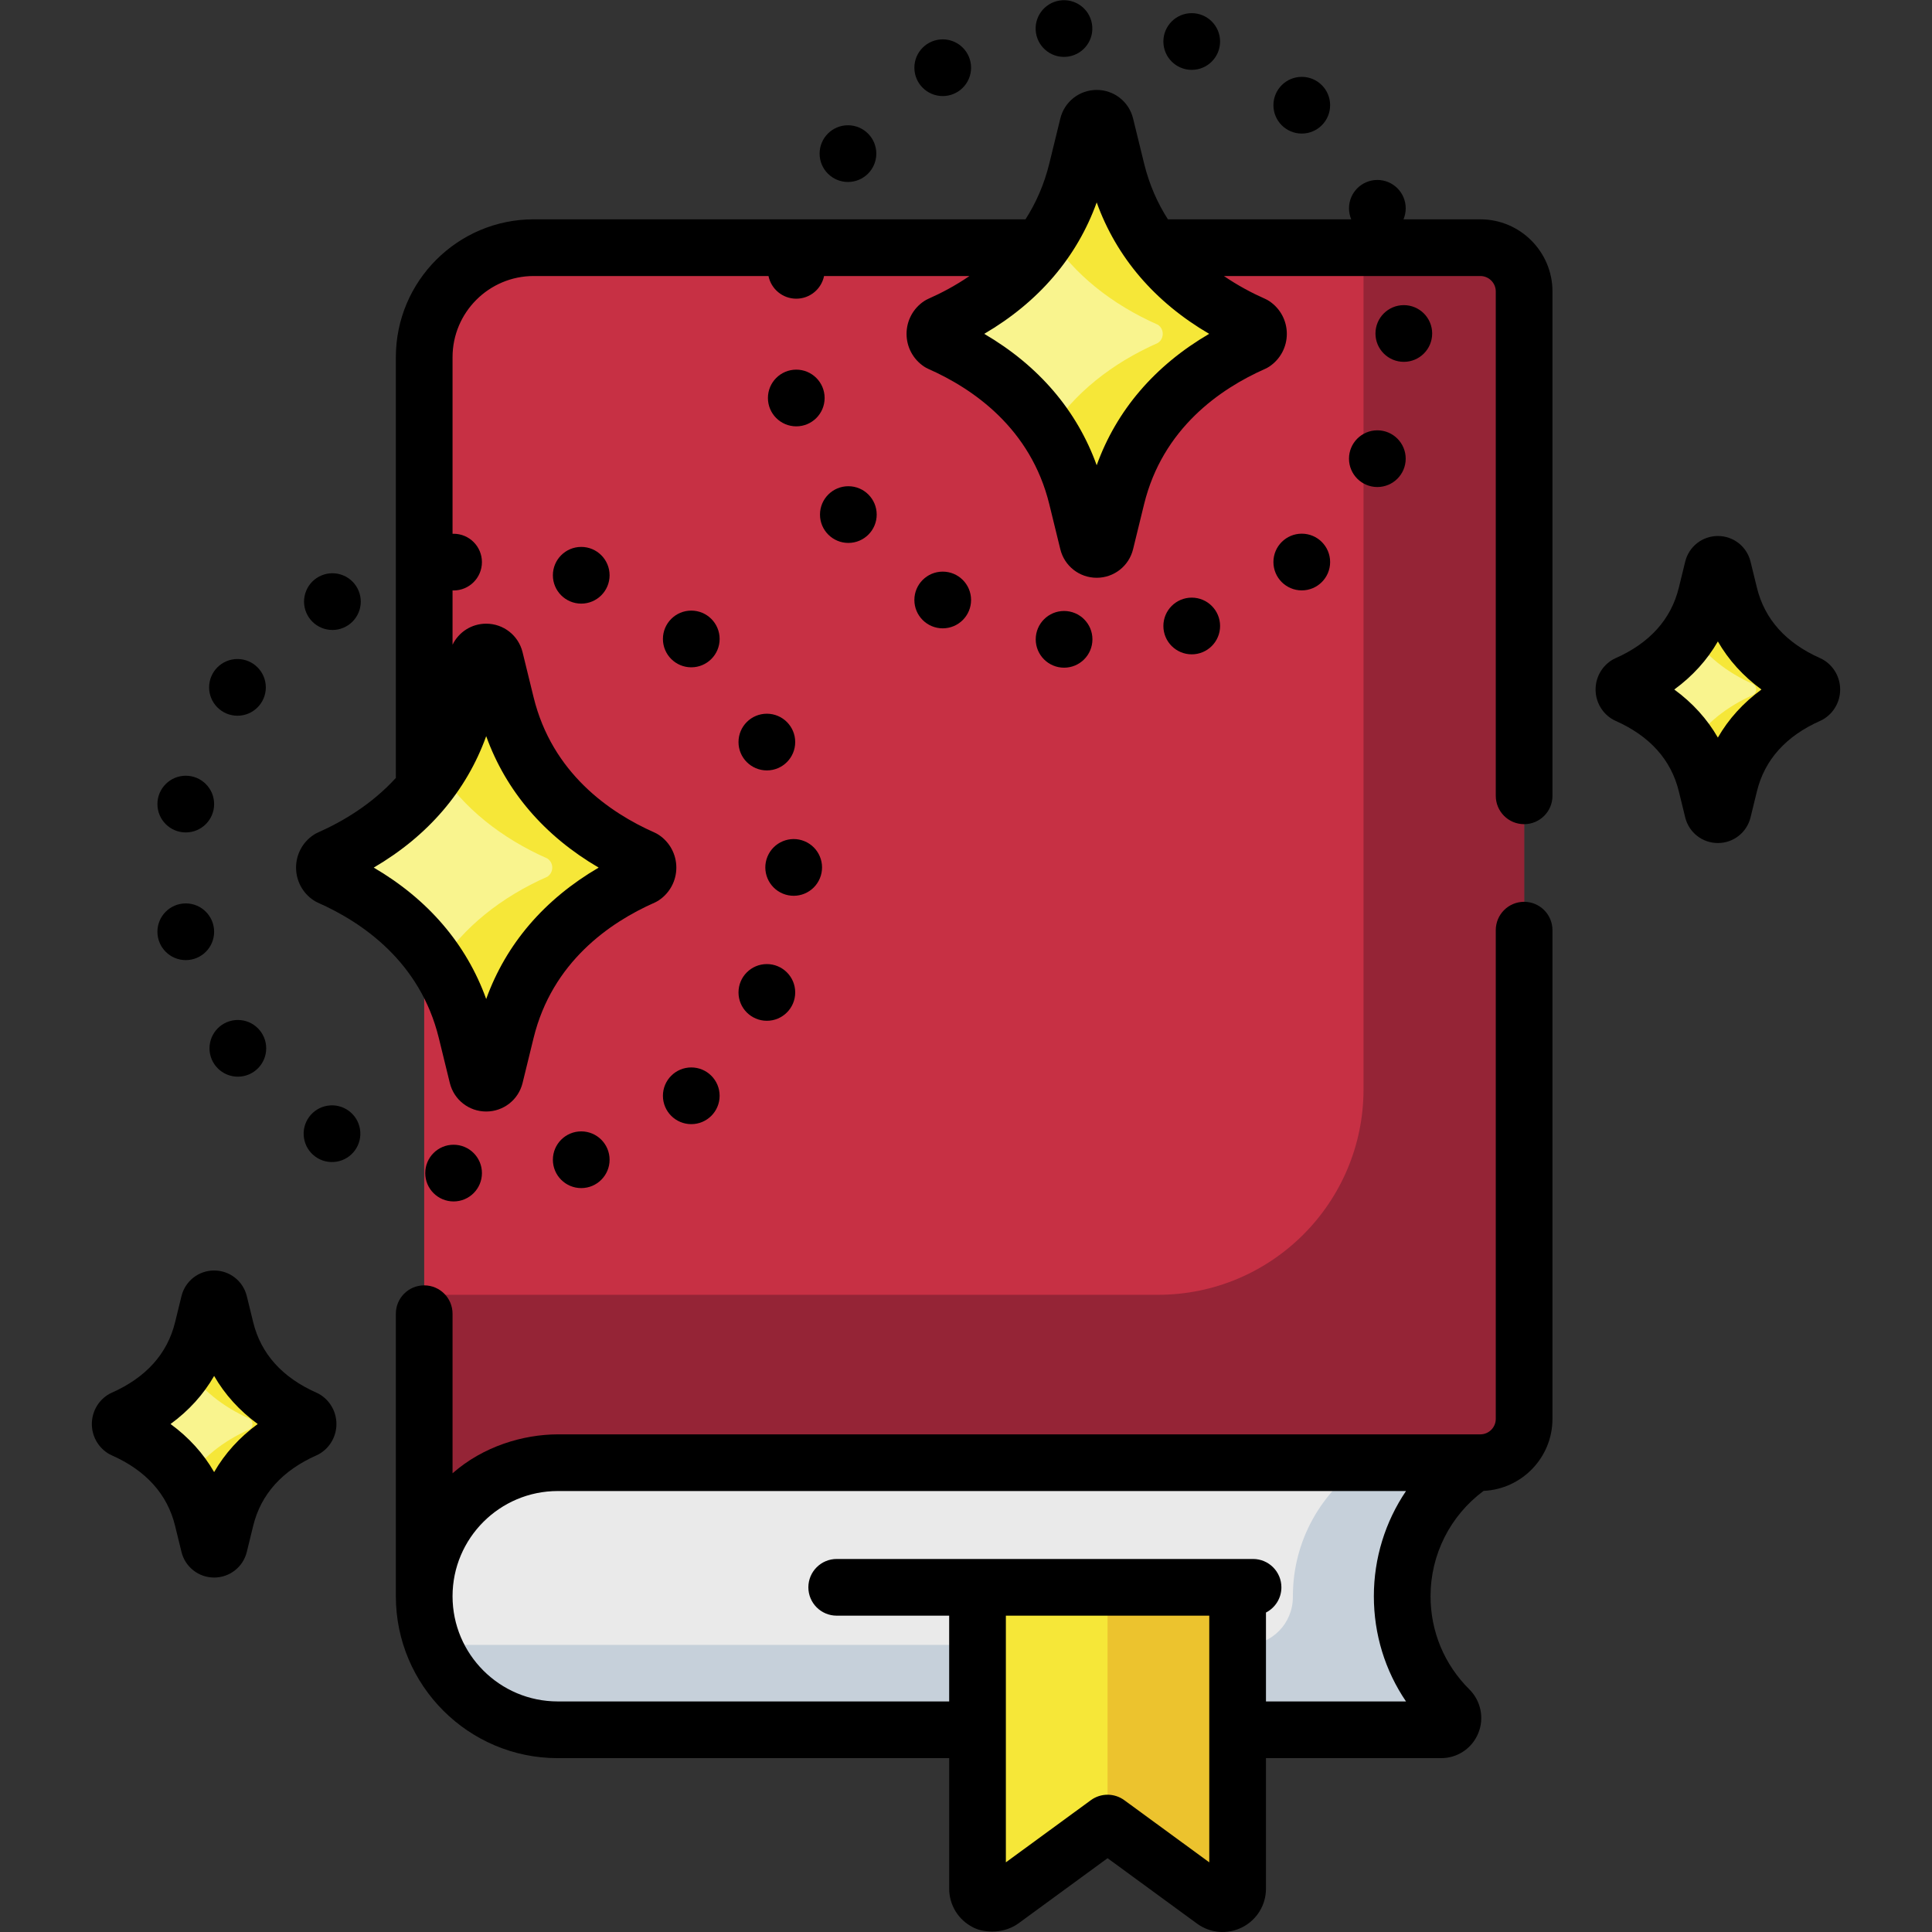 <svg enable-background="new 0 0 512 512" viewBox="0 0 512 512" xmlns="http://www.w3.org/2000/svg"><rect x="0" y="0" width="512" height="512" fill="#333333" stroke="none"/><g><g><g><g><path d="m392.3 65.634h-250.865c-16.026 0-29.018 12.992-29.018 29.018v220.615 107.754c0-19.546 15.845-35.391 35.391-35.391h20.86 223.632c6.41 0 11.607-5.197 11.607-11.607v-298.782c.001-6.411-5.196-11.607-11.607-11.607z" fill="#c73044"/></g></g><g><g><path d="m371.597 423.021c0-14.811 7.619-27.836 19.145-35.391h-242.933c-19.546 0-35.391 15.845-35.391 35.391 0 19.546 15.845 35.391 35.391 35.391h234.109c2.827 0 4.169-3.408 2.163-5.401-7.709-7.659-12.484-18.265-12.484-29.99z" fill="#eaeaea"/></g></g><g><g><path d="m392.3 65.634h-30.952v223.019c0 30.09-24.393 54.483-54.483 54.483h-180.756-13.692v79.885c0-19.546 15.845-35.391 35.391-35.391h20.86 223.632c6.41 0 11.607-5.197 11.607-11.607v-298.782c.001-6.411-5.196-11.607-11.607-11.607z" fill="#952436"/></g></g><g><g><path d="m371.597 423.021c0-14.811 7.619-27.836 19.145-35.391h-28.969c-11.526 7.555-19.145 20.58-19.145 35.391v.135c.022 7.007-5.5 12.758-12.507 12.758h-215.27c5.156 13.168 17.963 22.498 32.957 22.498h213.964 20.144c2.827 0 4.169-3.408 2.163-5.4-7.707-7.659-12.482-18.266-12.482-29.991z" fill="#c6d0da"/></g></g></g><g><g><g><g><path d="m131.19 174.633 2.916 11.912c4.727 19.31 18.146 32.922 36.327 40.965 1.721 1.147 1.721 3.677 0 4.824-18.18 8.043-31.6 21.655-36.327 40.965l-2.916 11.912c-.6 2.451-4.085 2.451-4.686 0l-2.916-11.912c-4.727-19.31-18.146-32.922-36.327-40.965-1.721-1.147-1.721-3.677 0-4.824 18.18-8.043 31.6-21.655 36.327-40.965l2.916-11.912c.601-2.451 4.086-2.451 4.686 0z" fill="#f9f48e"/></g></g></g><g><path d="m170.433 227.511c-18.18-8.043-31.6-21.655-36.327-40.965l-2.916-11.913c-.6-2.451-4.086-2.451-4.686 0l-2.916 11.913c-1.565 6.391-4.099 12.144-7.426 17.292 6.724 10.405 16.738 18.292 28.901 23.673 1.721 1.147 1.721 3.676 0 4.824-12.163 5.381-22.177 13.268-28.901 23.673 3.326 5.148 5.861 10.901 7.426 17.292l2.916 11.912c.6 2.451 4.085 2.451 4.686 0l2.916-11.912c4.727-19.31 18.147-32.922 36.327-40.965 1.721-1.148 1.721-3.677 0-4.824z" fill="#f6e738"/></g></g><g><g><g><g><path d="m456.613 150.624 1.693 6.917c2.745 11.213 10.537 19.116 21.093 23.787.999.666.999 2.135 0 2.801-10.557 4.67-18.349 12.574-21.093 23.787l-1.693 6.917c-.348 1.423-2.372 1.423-2.721 0l-1.693-6.917c-2.745-11.213-10.537-19.116-21.093-23.787-.999-.666-.999-2.135 0-2.801 10.557-4.67 18.349-12.574 21.093-23.787l1.693-6.917c.348-1.423 2.372-1.423 2.721 0z" fill="#f9f48e"/></g></g></g><g><path d="m479.399 181.328c-10.557-4.67-18.349-12.574-21.094-23.787l-1.693-6.917c-.348-1.423-2.372-1.423-2.721 0l-1.693 6.917c-.908 3.711-2.38 7.052-4.312 10.041 3.904 6.042 9.719 10.621 16.782 13.746.999.666.999 2.135 0 2.801-7.063 3.125-12.877 7.704-16.782 13.746 1.932 2.989 3.403 6.33 4.312 10.041l1.693 6.917c.348 1.423 2.372 1.423 2.721 0l1.693-6.917c2.745-11.213 10.537-19.116 21.094-23.787 1-.666 1-2.135 0-2.801z" fill="#f6e738"/></g></g><g><g><g><g><path d="m58.108 345.274 1.693 6.917c2.745 11.212 10.537 19.116 21.093 23.787.999.666.999 2.135 0 2.801-10.557 4.67-18.349 12.574-21.093 23.787l-1.693 6.917c-.348 1.423-2.372 1.423-2.721 0l-1.693-6.917c-2.745-11.212-10.537-19.116-21.093-23.787-.999-.666-.999-2.135 0-2.801 10.557-4.67 18.349-12.574 21.093-23.787l1.693-6.917c.349-1.424 2.372-1.424 2.721 0z" fill="#f9f48e"/></g></g></g><g><path d="m80.895 375.978c-10.557-4.67-18.349-12.574-21.094-23.787l-1.693-6.917c-.348-1.423-2.372-1.423-2.721 0l-1.693 6.917c-.908 3.711-2.38 7.052-4.312 10.041 3.904 6.042 9.719 10.621 16.782 13.746.999.666.999 2.135 0 2.801-7.063 3.125-12.877 7.704-16.782 13.746 1.932 2.989 3.403 6.33 4.312 10.041l1.693 6.917c.348 1.423 2.372 1.423 2.721 0l1.693-6.917c2.745-11.213 10.537-19.116 21.094-23.787.999-.667.999-2.135 0-2.801z" fill="#f6e738"/></g></g><g><g><g><path d="m321.655 503.712-28.137-20.578-28.137 20.578c-2.629 1.922-6.327.045-6.327-3.211v-79.842h68.929v79.841c0 3.257-3.699 5.134-6.328 3.212z" fill="#f6e738"/></g></g><g><g><path d="m293.518 420.658v62.476l28.137 20.578c2.629 1.922 6.327.045 6.327-3.211v-79.842h-34.464z" fill="#ecc32e"/></g></g></g><g><g><g><g><path d="m292.977 33.182 2.916 11.912c4.727 19.31 18.146 32.922 36.327 40.965 1.721 1.147 1.721 3.677 0 4.824-18.18 8.043-31.6 21.655-36.327 40.965l-2.916 11.912c-.6 2.451-4.085 2.451-4.686 0l-2.916-11.912c-4.727-19.31-18.146-32.922-36.327-40.965-1.721-1.147-1.721-3.677 0-4.824 18.18-8.043 31.6-21.655 36.327-40.965l2.916-11.912c.601-2.451 4.086-2.451 4.686 0z" fill="#f9f48e"/></g></g></g><g><path d="m332.221 86.06c-18.18-8.043-31.6-21.655-36.327-40.965l-2.916-11.913c-.6-2.451-4.086-2.451-4.686 0l-2.916 11.913c-1.565 6.391-4.099 12.144-7.426 17.292 6.724 10.405 16.738 18.292 28.901 23.673 1.721 1.147 1.721 3.677 0 4.824-12.163 5.381-22.177 13.268-28.901 23.673 3.326 5.148 5.861 10.901 7.426 17.292l2.916 11.912c.6 2.451 4.085 2.451 4.686 0l2.916-11.912c4.727-19.31 18.147-32.922 36.327-40.965 1.721-1.147 1.721-3.676 0-4.824z" fill="#f6e738"/></g></g><g><path d="m392.301 58.122h-20.361c.378-.897.588-1.883.588-2.918 0-4.15-3.364-7.514-7.514-7.514s-7.514 3.364-7.514 7.514c0 1.035.209 2.021.588 2.918h-48.579c-2.721-4.24-4.929-9.144-6.316-14.813l-2.916-11.912c-1.09-4.454-5.054-7.565-9.639-7.565-4.586 0-8.55 3.111-9.64 7.565l-2.915 11.912c-1.388 5.668-3.595 10.573-6.317 14.813h-130.331c-20.143 0-36.53 16.387-36.53 36.53v111.507c-6.349 6.964-14.033 11.54-20.683 14.482-.393.174-.77.381-1.128.62-2.903 1.935-4.636 5.173-4.636 8.662s1.733 6.727 4.636 8.663c.358.239.735.446 1.128.62 11.913 5.27 27.147 15.774 32.069 35.881l2.916 11.912c1.09 4.454 5.054 7.565 9.64 7.565 4.585 0 8.549-3.111 9.64-7.565l2.915-11.912c4.923-20.107 20.157-30.611 32.07-35.881.393-.174.77-.381 1.127-.62 2.903-1.935 4.636-5.173 4.636-8.663 0-3.489-1.733-6.727-4.636-8.662-.358-.239-.735-.446-1.127-.62-11.913-5.27-27.148-15.774-32.07-35.882l-2.916-11.912c-1.09-4.454-5.054-7.565-9.639-7.565-3.868 0-7.286 2.217-8.918 5.583v-14.4c.092.003.182.014.274.014 4.15 0 7.514-3.364 7.514-7.514s-3.364-7.514-7.514-7.514c-.093 0-.183.011-.274.014v-46.813c0-11.858 9.648-21.506 21.506-21.506h62.222c.698 3.428 3.729 6.008 7.363 6.008s6.665-2.58 7.363-6.008h38.536c-3.694 2.529-7.442 4.51-10.91 6.044-.393.174-.77.381-1.128.62-2.903 1.935-4.636 5.173-4.636 8.663s1.733 6.727 4.636 8.663c.358.239.735.446 1.128.62 11.913 5.27 27.147 15.774 32.069 35.881l2.916 11.912c1.09 4.454 5.054 7.565 9.64 7.565 4.585 0 8.549-3.111 9.64-7.565l2.915-11.912c4.923-20.107 20.157-30.611 32.07-35.881.393-.174.77-.381 1.127-.62 2.903-1.935 4.636-5.173 4.636-8.663s-1.733-6.727-4.636-8.663c-.358-.239-.735-.446-1.127-.62-3.468-1.534-7.216-3.515-10.91-6.044h67.951c2.258 0 4.095 1.837 4.095 4.095v133.66c0 4.149 3.363 7.512 7.512 7.512s7.512-3.363 7.512-7.512v-133.66c.001-10.543-8.576-19.119-19.118-19.119zm-263.454 136.975c5.249 14.556 15.392 26.401 29.804 34.827-14.412 8.424-24.555 20.27-29.804 34.826-5.249-14.556-15.392-26.402-29.803-34.827 14.411-8.425 24.554-20.271 29.803-34.826zm161.788-71.798c-5.25-14.556-15.393-26.402-29.804-34.827 14.411-8.425 24.555-20.271 29.804-34.827 5.25 14.556 15.393 26.402 29.804 34.827-14.411 8.425-24.555 20.271-29.804 34.827z"/><path d="m403.907 238.988c-4.149 0-7.512 3.363-7.512 7.512v129.523c0 2.258-1.837 4.095-4.095 4.095h-244.492c-9.158.029-19.732 3.153-27.879 10.318v-42.291c0-4.149-3.363-7.512-7.512-7.512s-7.512 3.363-7.512 7.512v74.877c0 23.657 19.246 42.903 42.903 42.903h103.734v34.575c0 4.351 2.41 8.277 6.29 10.247 2.078 1.179 7.536 2.162 11.984-.972l23.703-17.334 23.702 17.334c3.512 2.569 8.105 2.941 11.984.972 3.88-1.97 6.29-5.895 6.29-10.247v-34.577h46.422c4.323 0 8.18-2.577 9.824-6.565 1.657-4.019.729-8.602-2.366-11.677-6.62-6.577-10.266-15.335-10.266-24.661 0-11.072 5.221-21.361 14.06-27.923 10.137-.459 18.25-8.826 18.25-19.075v-129.522c.001-4.149-3.363-7.512-7.512-7.512zm-105.954 238.082c-2.64-1.931-6.228-1.932-8.869 0l-22.518 16.468v-65.368h53.904v65.368zm74.653-26.171h-37.111v-23.56c2.426-1.246 4.089-3.767 4.089-6.682 0-4.149-3.363-7.512-7.512-7.512h-110.336c-4.149 0-7.512 3.363-7.512 7.512s3.363 7.512 7.512 7.512h29.805v22.729h-103.733c-15.372 0-27.878-12.506-27.878-27.878 0-15.373 12.506-27.879 27.879-27.879h224.798c-5.483 8.106-8.522 17.765-8.522 27.879 0 10.089 2.979 19.715 8.521 27.879z"/><path d="m483.565 175.076c-.357-.238-.734-.445-1.126-.619-9.121-4.035-14.786-10.328-16.836-18.703l-1.693-6.917v-.001c-.98-4-4.54-6.792-8.657-6.792h-.001c-4.118.001-7.677 2.795-8.656 6.794l-1.693 6.917c-2.051 8.375-7.715 14.668-16.836 18.703-.393.174-.769.381-1.126.619-2.565 1.709-4.096 4.569-4.096 7.652 0 3.082 1.531 5.943 4.096 7.652.357.238.734.445 1.126.618 9.121 4.036 14.786 10.329 16.836 18.703l1.693 6.917c.979 4 4.538 6.794 8.656 6.795h.001c4.118 0 7.677-2.793 8.658-6.794l1.693-6.917c2.05-8.374 7.715-14.667 16.836-18.703.392-.174.769-.38 1.126-.619 2.565-1.709 4.096-4.569 4.096-7.652-.001-3.083-1.532-5.944-4.097-7.653zm-28.313 20.392c-2.833-4.924-6.711-9.202-11.551-12.74 4.84-3.537 8.718-7.816 11.551-12.74 2.833 4.924 6.711 9.202 11.551 12.74-4.84 3.538-8.718 7.816-11.551 12.74z"/><path d="m85.062 369.727c-.358-.239-.735-.446-1.128-.62-9.121-4.035-14.786-10.328-16.836-18.703l-1.693-6.917v-.001c-.98-4-4.54-6.792-8.657-6.792h-.001c-4.118.001-7.677 2.795-8.656 6.794l-1.693 6.917c-2.051 8.375-7.715 14.668-16.836 18.703-.393.174-.77.381-1.128.62-2.564 1.709-4.095 4.569-4.095 7.651 0 3.081 1.53 5.941 4.095 7.651.358.239.735.446 1.127.62 9.122 4.035 14.786 10.328 16.836 18.703l1.693 6.917c.979 4 4.538 6.794 8.656 6.795h.001c4.118 0 7.677-2.793 8.658-6.794l1.693-6.917c2.05-8.374 7.715-14.667 16.836-18.703.393-.174.77-.381 1.127-.62 2.564-1.709 4.095-4.569 4.095-7.651 0-3.083-1.53-5.944-4.094-7.653zm-28.315 20.391c-2.833-4.924-6.711-9.202-11.551-12.74 4.84-3.537 8.718-7.816 11.551-12.74 2.833 4.924 6.711 9.202 11.551 12.74-4.839 3.538-8.717 7.816-11.551 12.74z"/><circle cx="154.033" cy="152.452" r="7.514"/><circle cx="183.196" cy="169.331" r="7.514"/><path d="m195.711 196.655c0 4.15 3.364 7.514 7.514 7.514s7.514-3.364 7.514-7.514-3.364-7.514-7.514-7.514-7.514 3.364-7.514 7.514z"/><ellipse cx="210.24" cy="229.83" rx="7.514" ry="7.514" transform="matrix(.383 -.924 .924 .383 -82.55 336.114)"/><circle cx="203.225" cy="263.004" r="7.514"/><path d="m175.681 290.396c0 4.15 3.364 7.514 7.514 7.514s7.514-3.364 7.514-7.514-3.364-7.514-7.514-7.514c-4.149 0-7.514 3.364-7.514 7.514z"/><circle cx="154.033" cy="307.343" r="7.514"/><path d="m127.719 310.881c0-4.15-3.364-7.514-7.514-7.514s-7.514 3.364-7.514 7.514 3.364 7.514 7.514 7.514 7.514-3.364 7.514-7.514z"/><ellipse cx="88.045" cy="300.451" rx="7.514" ry="7.514" transform="matrix(.987 -.16 .16 .987 -46.99 17.983)"/><path d="m63.033 270.304c-4.15 0-7.514 3.364-7.514 7.514s3.364 7.514 7.514 7.514 7.514-3.364 7.514-7.514-3.364-7.514-7.514-7.514z"/><path d="m49.233 254.439c4.15 0 7.514-3.364 7.514-7.514s-3.364-7.514-7.514-7.514-7.514 3.364-7.514 7.514 3.364 7.514 7.514 7.514z"/><path d="m49.233 220.604c4.15 0 7.514-3.364 7.514-7.514s-3.364-7.514-7.514-7.514-7.514 3.364-7.514 7.514 3.364 7.514 7.514 7.514z"/><circle cx="62.931" cy="182.162" r="7.514"/><ellipse cx="88.045" cy="159.394" rx="7.514" ry="7.514" transform="matrix(.383 -.924 .924 .383 -92.91 179.74)"/><path d="m315.821 18.515c4.15 0 7.514-3.364 7.514-7.514s-3.364-7.514-7.514-7.514-7.514 3.364-7.514 7.514 3.364 7.514 7.514 7.514z"/><path d="m344.983 35.395c4.15 0 7.514-3.364 7.514-7.514s-3.364-7.514-7.514-7.514-7.514 3.364-7.514 7.514c0 4.149 3.364 7.514 7.514 7.514z"/><circle cx="372.027" cy="88.379" r="7.514"/><path d="m357.498 121.554c0 4.15 3.364 7.514 7.514 7.514s7.514-3.364 7.514-7.514-3.364-7.514-7.514-7.514-7.514 3.364-7.514 7.514z"/><path d="m352.497 148.945c0-4.15-3.364-7.514-7.514-7.514s-7.514 3.364-7.514 7.514 3.364 7.514 7.514 7.514 7.514-3.364 7.514-7.514z"/><path d="m323.335 165.893c0-4.15-3.364-7.514-7.514-7.514s-7.514 3.364-7.514 7.514 3.364 7.514 7.514 7.514 7.514-3.364 7.514-7.514z"/><path d="m289.506 169.43c0-4.15-3.364-7.514-7.514-7.514s-7.514 3.364-7.514 7.514 3.364 7.514 7.514 7.514 7.514-3.364 7.514-7.514z"/><circle cx="249.832" cy="159.001" r="7.514"/><path d="m224.821 143.882c4.15 0 7.514-3.364 7.514-7.514s-3.364-7.514-7.514-7.514-7.514 3.364-7.514 7.514c-.001 4.15 3.364 7.514 7.514 7.514z"/><path d="m211.021 97.959c-4.15 0-7.514 3.364-7.514 7.514s3.364 7.514 7.514 7.514 7.514-3.364 7.514-7.514c0-4.149-3.364-7.514-7.514-7.514z"/><path d="m224.718 48.226c4.15 0 7.514-3.364 7.514-7.515 0-4.15-3.364-7.514-7.514-7.514s-7.514 3.364-7.514 7.514c0 4.151 3.364 7.515 7.514 7.515z"/><circle cx="249.832" cy="17.944" r="7.514"/><ellipse cx="281.992" cy="7.514" rx="7.514" ry="7.514" transform="matrix(.987 -.16 .16 .987 2.438 45.267)"/></g></g></svg>

